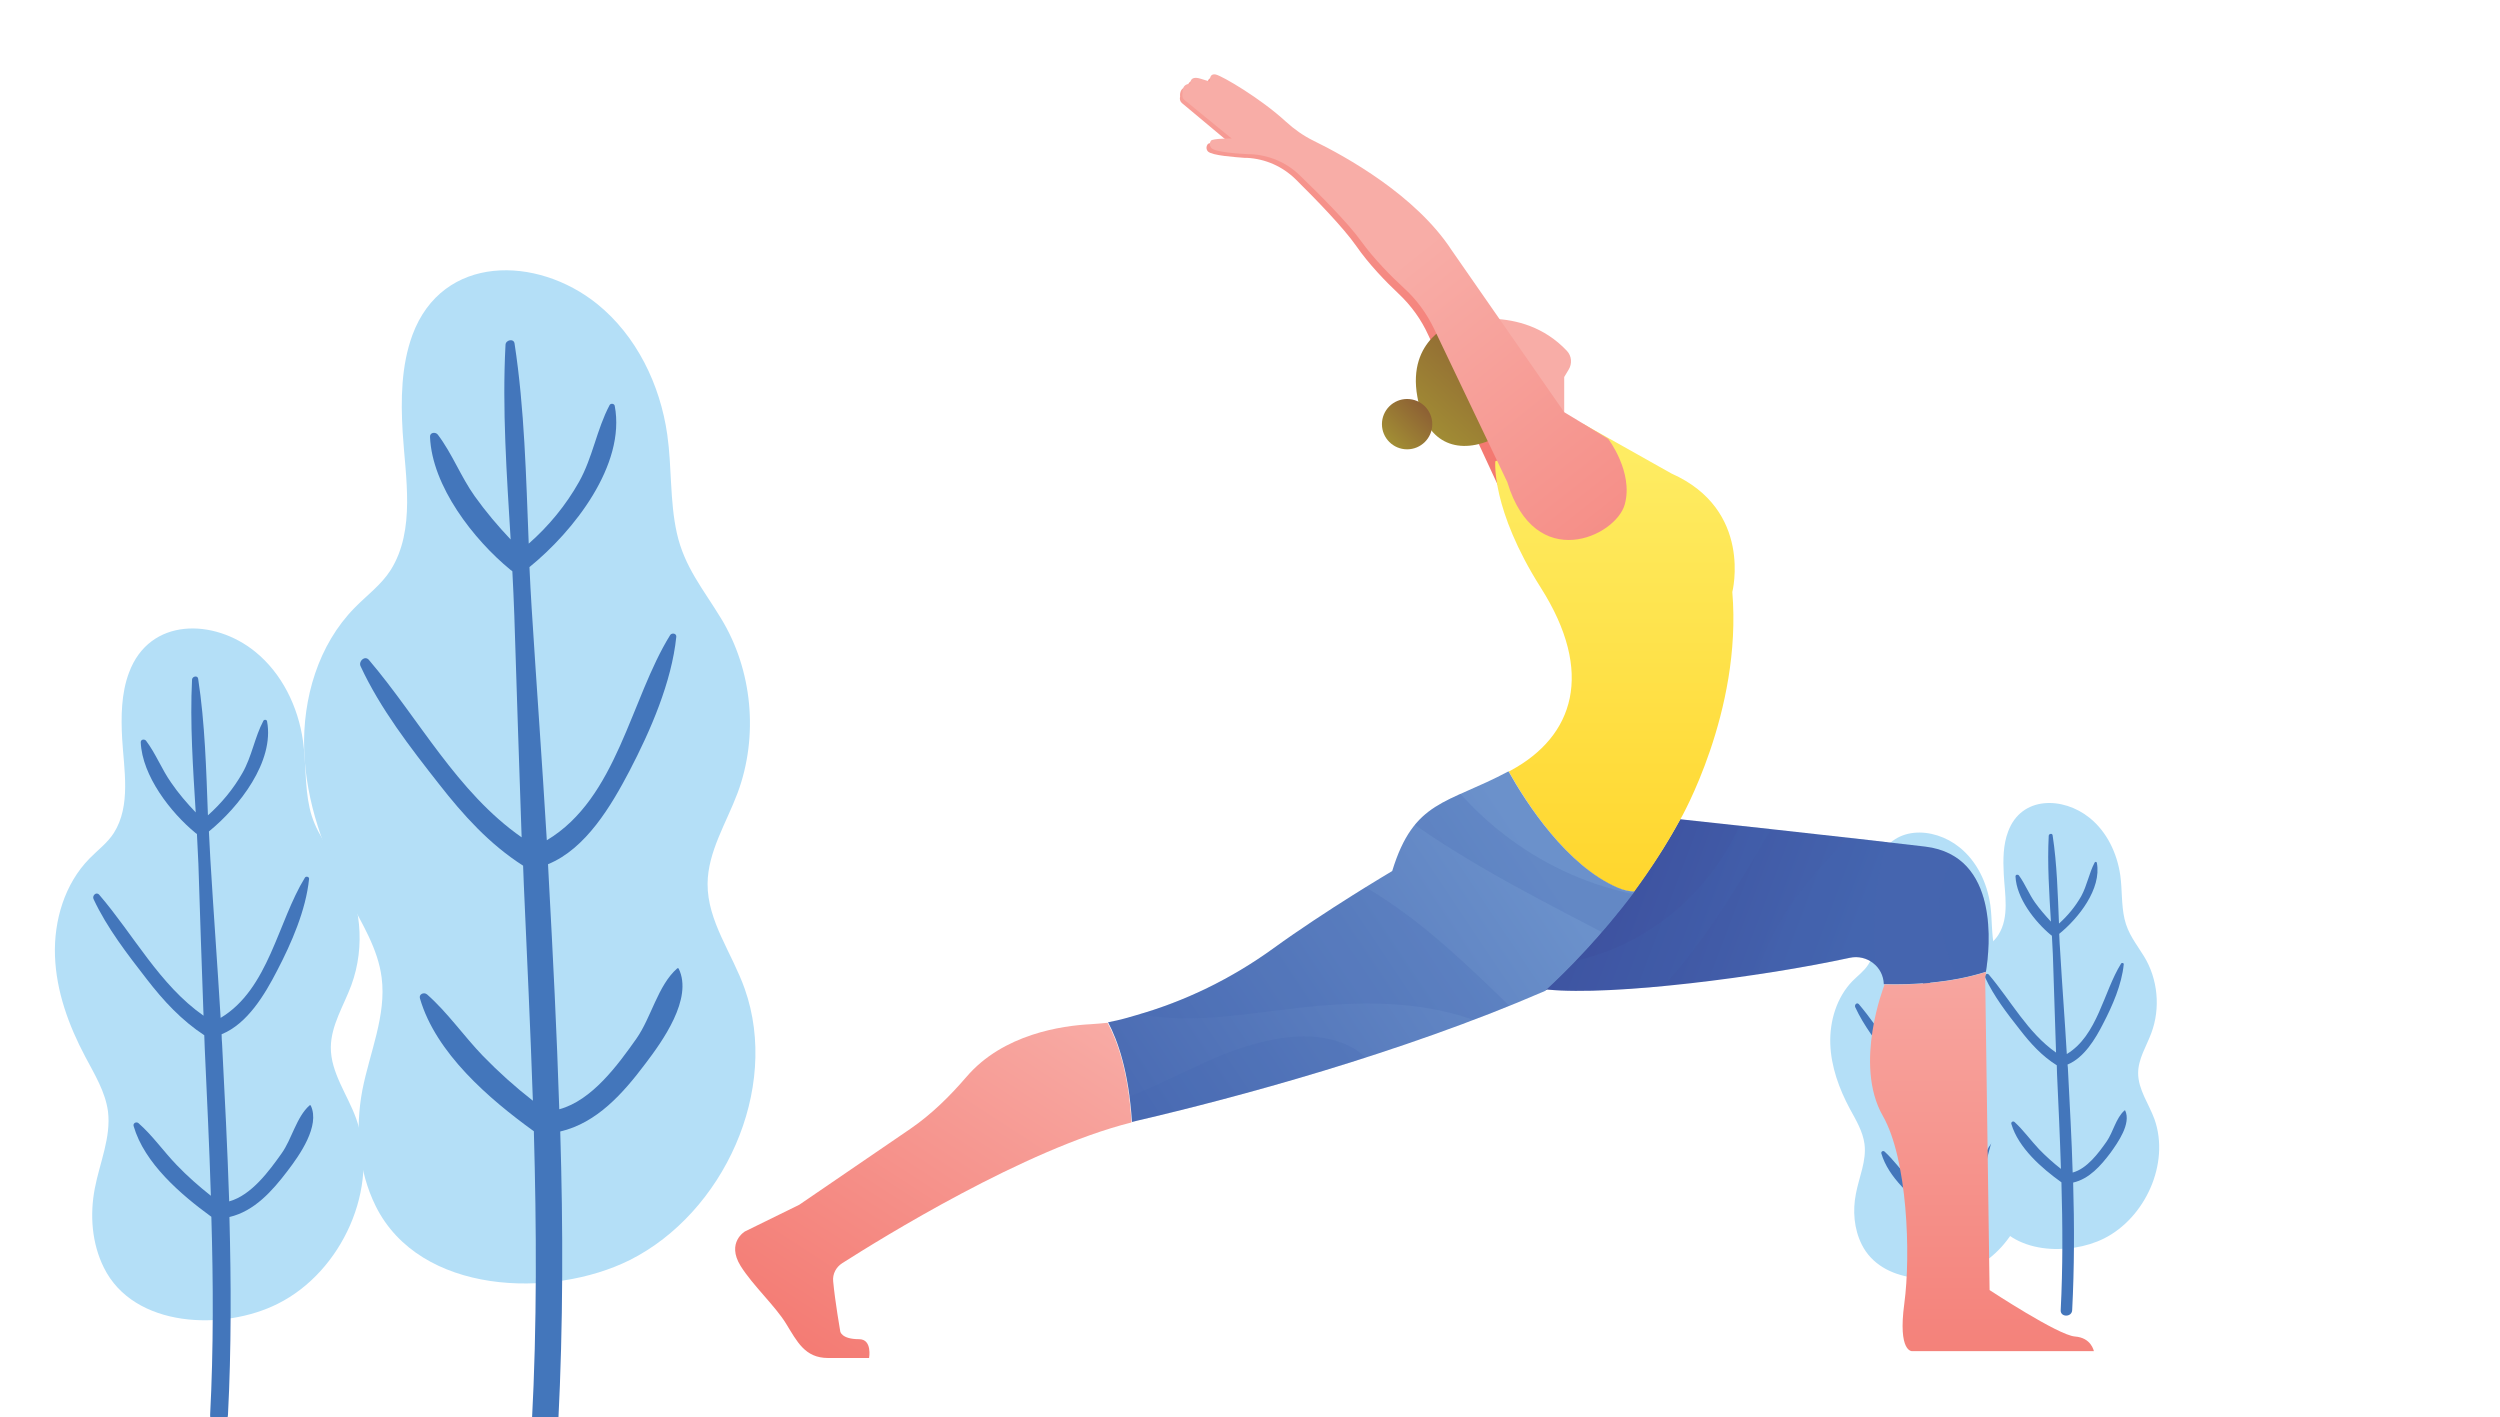 <?xml version="1.0" encoding="utf-8"?>
<!-- Generator: Adobe Illustrator 24.1.1, SVG Export Plug-In . SVG Version: 6.00 Build 0)  -->
<svg version="1.1" id="Layer_1" xmlns="http://www.w3.org/2000/svg" xmlns:xlink="http://www.w3.org/1999/xlink" x="0px" y="0px"
	 viewBox="0 0 102.32 58" enable-background="new 0 0 102.32 58" xml:space="preserve">
<g>
	<g>
		<path fill="#B4DFF7" d="M15.38,49.37c-0.72-1.45-0.85-3.16-0.55-4.75c0.3-1.54,0.99-3.06,0.79-4.61
			c-0.15-1.18-0.81-2.22-1.36-3.27c-1-1.87-1.74-3.92-1.81-6.04s0.58-4.32,2.07-5.83c0.5-0.51,1.09-0.94,1.47-1.54
			c1.03-1.64,0.6-3.82,0.49-5.64c-0.08-1.34-0.06-2.72,0.4-3.98c1.23-3.32,5.1-3.25,7.56-1.27c1.61,1.3,2.58,3.3,2.87,5.35
			c0.19,1.33,0.1,2.71,0.39,4.02c0.31,1.4,1.09,2.31,1.81,3.5c1.29,2.11,1.54,4.82,0.68,7.14c-0.46,1.23-1.22,2.41-1.23,3.72
			c-0.01,1.53,1.01,2.85,1.52,4.3c1.46,4.13-0.88,9.18-4.7,11.1C22.59,53.16,17.19,53,15.38,49.37z"/>
		<path fill="#4376BB" d="M27.78,39.65c-0.01-0.03-0.05-0.03-0.07-0.01c-0.79,0.7-1.05,2-1.67,2.88c-0.75,1.06-1.81,2.52-3.15,2.88
			c-0.1-3.15-0.26-6.3-0.43-9.44c-0.01-0.2-0.02-0.39-0.03-0.59c1.55-0.63,2.59-2.4,3.33-3.81c0.86-1.65,1.73-3.64,1.92-5.5
			c0.01-0.14-0.18-0.17-0.25-0.07c-1.63,2.63-2.17,6.68-5.05,8.4c-0.19-3.17-0.42-6.33-0.62-9.5c-0.04-0.56-0.06-1.12-0.09-1.68
			c1.8-1.46,3.95-4.18,3.49-6.6c-0.02-0.1-0.17-0.11-0.21-0.03c-0.53,1-0.69,2.14-1.25,3.14c-0.54,0.96-1.24,1.81-2.06,2.53
			c-0.11-2.74-0.17-5.51-0.58-8.19c-0.03-0.22-0.36-0.15-0.37,0.05c-0.14,2.63,0.05,5.31,0.21,7.97c-0.53-0.56-1.02-1.14-1.47-1.77
			c-0.57-0.8-0.92-1.74-1.51-2.52c-0.09-0.12-0.33-0.1-0.32,0.09c0.08,2.02,1.79,4.21,3.29,5.44c0.03,0.02,0.06,0.04,0.08,0.06
			c0.03,0.6,0.06,1.2,0.08,1.8c0.1,3.03,0.19,6.06,0.3,9.09c-2.64-1.84-4.2-4.85-6.25-7.26c-0.17-0.2-0.44,0.06-0.34,0.26
			c0.8,1.73,2.03,3.32,3.2,4.81c1,1.28,2.07,2.47,3.45,3.35c0.01,0.26,0.02,0.53,0.03,0.79c0.13,2.94,0.27,5.89,0.37,8.83
			c-0.72-0.56-1.41-1.18-2.05-1.84c-0.78-0.81-1.44-1.77-2.28-2.51c-0.13-0.11-0.35-0.01-0.29,0.17c0.65,2.23,2.82,4.1,4.66,5.43
			c0.11,3.96,0.13,7.92-0.08,11.88c-0.04,0.69,1.04,0.69,1.08,0c0.2-3.95,0.2-7.91,0.08-11.87c1.5-0.35,2.57-1.56,3.48-2.77
			C27.11,42.62,28.37,40.87,27.78,39.65z"/>
	</g>
	<g>
		<path fill="#B4DFF7" d="M4.25,51.88c-0.49-0.99-0.58-2.15-0.37-3.24c0.2-1.05,0.67-2.09,0.54-3.15c-0.11-0.81-0.55-1.52-0.93-2.24
			c-0.68-1.28-1.19-2.68-1.24-4.13c-0.05-1.45,0.4-2.95,1.41-3.98c0.34-0.35,0.74-0.64,1-1.05c0.71-1.12,0.41-2.61,0.34-3.85
			c-0.05-0.91-0.04-1.86,0.28-2.71c0.84-2.27,3.48-2.22,5.16-0.86c1.1,0.89,1.76,2.25,1.96,3.65c0.13,0.91,0.07,1.85,0.27,2.74
			c0.21,0.96,0.74,1.57,1.24,2.39c0.88,1.44,1.05,3.29,0.47,4.87c-0.31,0.84-0.83,1.64-0.84,2.54c-0.01,1.04,0.69,1.95,1.04,2.93
			c1,2.82-0.6,6.27-3.21,7.57C9.17,54.47,5.48,54.37,4.25,51.88z"/>
		<path fill="#4376BB" d="M12.72,45.25c-0.01-0.02-0.03-0.02-0.05-0.01c-0.54,0.48-0.72,1.37-1.14,1.96
			c-0.51,0.72-1.24,1.72-2.15,1.97c-0.07-2.15-0.18-4.3-0.29-6.44c-0.01-0.13-0.02-0.27-0.02-0.4c1.06-0.43,1.77-1.63,2.27-2.6
			c0.59-1.13,1.18-2.48,1.31-3.76c0.01-0.09-0.13-0.12-0.17-0.05c-1.11,1.8-1.48,4.56-3.45,5.74c-0.13-2.16-0.29-4.32-0.42-6.48
			c-0.02-0.38-0.04-0.77-0.06-1.15c1.23-1,2.69-2.86,2.38-4.51c-0.01-0.07-0.12-0.08-0.15-0.02c-0.36,0.68-0.47,1.46-0.86,2.14
			c-0.37,0.65-0.85,1.23-1.41,1.73c-0.07-1.87-0.12-3.76-0.4-5.59c-0.02-0.15-0.24-0.1-0.25,0.03c-0.09,1.79,0.04,3.62,0.15,5.44
			c-0.36-0.38-0.7-0.77-1-1.21c-0.39-0.55-0.63-1.19-1.03-1.72c-0.06-0.08-0.22-0.07-0.22,0.06c0.06,1.38,1.23,2.88,2.24,3.71
			c0.02,0.02,0.04,0.03,0.06,0.04c0.02,0.41,0.04,0.82,0.06,1.23c0.07,2.07,0.13,4.14,0.21,6.21c-1.8-1.26-2.86-3.31-4.27-4.95
			c-0.12-0.14-0.3,0.04-0.23,0.18c0.55,1.18,1.39,2.26,2.18,3.28c0.68,0.88,1.42,1.68,2.35,2.29c0.01,0.18,0.01,0.36,0.02,0.54
			c0.09,2.01,0.19,4.02,0.25,6.03c-0.49-0.39-0.96-0.8-1.4-1.26c-0.53-0.55-0.99-1.21-1.56-1.71c-0.09-0.08-0.24,0-0.2,0.12
			c0.44,1.52,1.93,2.8,3.18,3.71c0.08,2.7,0.09,5.41-0.05,8.11c-0.02,0.47,0.71,0.47,0.73,0c0.14-2.7,0.13-5.4,0.06-8.1
			c1.02-0.24,1.75-1.06,2.38-1.89C12.26,47.28,13.11,46.08,12.72,45.25z"/>
	</g>
	<path fill="#B4DFF7" d="M76.2,50.94c-0.32-0.64-0.38-1.39-0.24-2.09c0.13-0.68,0.44-1.35,0.35-2.03c-0.07-0.52-0.35-0.98-0.6-1.44
		c-0.44-0.82-0.77-1.73-0.8-2.66c-0.03-0.93,0.26-1.9,0.91-2.57c0.22-0.22,0.48-0.41,0.65-0.68c0.46-0.72,0.26-1.68,0.22-2.48
		c-0.03-0.59-0.03-1.2,0.18-1.75c0.54-1.46,2.25-1.43,3.33-0.56c0.71,0.57,1.13,1.45,1.26,2.36c0.08,0.59,0.04,1.19,0.17,1.77
		c0.14,0.62,0.48,1.02,0.8,1.54c0.57,0.93,0.68,2.12,0.3,3.14c-0.2,0.54-0.54,1.06-0.54,1.64c0,0.67,0.44,1.26,0.67,1.89
		c0.64,1.82-0.39,4.04-2.07,4.88C79.38,52.61,77,52.54,76.2,50.94z"/>
	<path fill="#4376BB" d="M81.66,46.66c-0.01-0.01-0.02-0.01-0.03,0c-0.35,0.31-0.46,0.88-0.73,1.27c-0.33,0.47-0.8,1.11-1.39,1.27
		c-0.04-1.39-0.12-2.77-0.19-4.16c0-0.09-0.01-0.17-0.02-0.26c0.68-0.28,1.14-1.05,1.46-1.68c0.38-0.73,0.76-1.6,0.84-2.42
		c0.01-0.06-0.08-0.08-0.11-0.03c-0.72,1.16-0.96,2.94-2.22,3.7c-0.08-1.39-0.19-2.79-0.27-4.18c-0.02-0.25-0.03-0.49-0.04-0.74
		c0.79-0.64,1.74-1.84,1.54-2.91c-0.01-0.04-0.07-0.05-0.09-0.01c-0.23,0.44-0.31,0.94-0.55,1.38c-0.24,0.42-0.55,0.8-0.91,1.12
		c-0.05-1.21-0.08-2.43-0.26-3.61c-0.01-0.1-0.16-0.07-0.16,0.02c-0.06,1.16,0.02,2.34,0.09,3.51c-0.23-0.25-0.45-0.5-0.65-0.78
		c-0.25-0.35-0.41-0.77-0.66-1.11c-0.04-0.05-0.14-0.04-0.14,0.04c0.04,0.89,0.79,1.85,1.45,2.4c0.01,0.01,0.02,0.02,0.04,0.02
		c0.01,0.27,0.03,0.53,0.04,0.79c0.05,1.33,0.08,2.67,0.13,4c-1.16-0.81-1.85-2.13-2.75-3.19c-0.08-0.09-0.19,0.02-0.15,0.12
		c0.35,0.76,0.89,1.46,1.41,2.12c0.44,0.57,0.91,1.09,1.52,1.47c0,0.12,0.01,0.23,0.01,0.35c0.06,1.3,0.12,2.59,0.16,3.89
		c-0.32-0.25-0.62-0.52-0.9-0.81c-0.34-0.36-0.64-0.78-1-1.11c-0.06-0.05-0.15,0-0.13,0.08c0.29,0.98,1.24,1.81,2.05,2.39
		c0.05,1.74,0.06,3.49-0.03,5.23c-0.02,0.3,0.46,0.3,0.47,0c0.09-1.74,0.09-3.48,0.04-5.22c0.66-0.15,1.13-0.69,1.53-1.22
		C81.37,47.97,81.92,47.2,81.66,46.66z"/>
	<path fill="#B4DFF7" d="M81.52,49.73c-0.32-0.64-0.38-1.39-0.24-2.09c0.13-0.68,0.44-1.35,0.35-2.03c-0.07-0.52-0.35-0.98-0.6-1.44
		c-0.44-0.82-0.77-1.73-0.8-2.66s0.26-1.9,0.91-2.57c0.22-0.22,0.48-0.41,0.65-0.68c0.46-0.72,0.26-1.68,0.22-2.48
		c-0.03-0.59-0.03-1.2,0.18-1.75c0.54-1.46,2.25-1.43,3.33-0.56c0.71,0.57,1.13,1.45,1.26,2.36c0.08,0.59,0.04,1.19,0.17,1.77
		c0.14,0.62,0.48,1.02,0.8,1.54c0.57,0.93,0.68,2.12,0.3,3.14c-0.2,0.54-0.54,1.06-0.54,1.64c0,0.67,0.44,1.26,0.67,1.89
		c0.64,1.82-0.39,4.04-2.07,4.88C84.69,51.4,82.31,51.33,81.52,49.73z"/>
	<path fill="#4376BB" d="M86.98,45.45c-0.01-0.01-0.02-0.01-0.03,0c-0.35,0.31-0.46,0.88-0.73,1.27c-0.33,0.47-0.8,1.11-1.39,1.27
		c-0.04-1.39-0.12-2.77-0.19-4.16c0-0.09-0.01-0.17-0.02-0.26c0.68-0.28,1.14-1.05,1.46-1.68c0.38-0.73,0.76-1.6,0.84-2.42
		c0.01-0.06-0.08-0.08-0.11-0.03c-0.72,1.16-0.96,2.94-2.22,3.7c-0.08-1.39-0.19-2.79-0.27-4.18c-0.02-0.25-0.03-0.49-0.04-0.74
		c0.79-0.64,1.74-1.84,1.54-2.91c-0.01-0.04-0.07-0.05-0.09-0.01c-0.23,0.44-0.31,0.94-0.55,1.38c-0.24,0.42-0.55,0.8-0.91,1.12
		c-0.05-1.21-0.08-2.43-0.26-3.61c-0.01-0.1-0.16-0.07-0.16,0.02c-0.06,1.16,0.02,2.34,0.09,3.51c-0.23-0.25-0.45-0.5-0.65-0.78
		c-0.25-0.35-0.41-0.77-0.66-1.11c-0.04-0.05-0.14-0.04-0.14,0.04c0.04,0.89,0.79,1.85,1.45,2.4c0.01,0.01,0.02,0.02,0.04,0.02
		c0.01,0.27,0.03,0.53,0.04,0.79c0.05,1.33,0.08,2.67,0.13,4c-1.16-0.81-1.85-2.13-2.75-3.19c-0.08-0.09-0.19,0.02-0.15,0.12
		c0.35,0.76,0.89,1.46,1.41,2.12c0.44,0.57,0.91,1.09,1.52,1.47c0,0.12,0.01,0.23,0.01,0.35c0.06,1.3,0.12,2.59,0.16,3.89
		c-0.32-0.25-0.62-0.52-0.9-0.81c-0.34-0.36-0.64-0.78-1-1.11c-0.06-0.05-0.15,0-0.13,0.08c0.29,0.98,1.24,1.81,2.05,2.39
		c0.05,1.74,0.06,3.49-0.03,5.23c-0.02,0.3,0.46,0.3,0.47,0c0.09-1.74,0.09-3.48,0.04-5.22c0.66-0.15,1.13-0.69,1.53-1.22
		C86.68,46.76,87.23,45.99,86.98,45.45z"/>
	
		<linearGradient id="SVGID_1_" gradientUnits="userSpaceOnUse" x1="64.706" y1="17.922" x2="50.646" y2="-8.021" gradientTransform="matrix(1 0.012 -0.012 1 -2.244 2.598)">
		<stop  offset="0" style="stop-color:#F3736B"/>
		<stop  offset="1" style="stop-color:#F8ADA7"/>
	</linearGradient>
	<path fill="url(#SVGID_1_)" d="M52.49,5.17c0.33,0.32,0.71,0.58,1.12,0.79c1.31,0.66,4.16,2.28,5.61,4.56l4.52,6.68l1.79,1.11
		c0,0,1.03,1.37,0.65,2.68c-0.38,1.31-3.71,2.81-4.8-0.97l-2.92-6.3c-0.29-0.64-0.7-1.21-1.22-1.7c-0.52-0.49-1.21-1.2-1.73-1.95
		c-0.53-0.76-1.68-1.94-2.48-2.73c-0.54-0.53-1.24-0.84-2-0.88l-0.1,0c-0.37-0.03-1.32-0.09-1.49-0.26c0,0-0.13-0.13-0.01-0.3
		c0.07-0.1,0.86-0.08,0.86-0.08l-1.89-1.58c0,0-0.15-0.09-0.1-0.29c0,0-0.06-0.39,0.32-0.39c0,0-0.04-0.35,0.41-0.21l0.39,0.13
		c0,0-0.04-0.35,0.25-0.28C49.91,3.26,51.47,4.21,52.49,5.17z"/>
	<linearGradient id="SVGID_2_" gradientUnits="userSpaceOnUse" x1="31.78" y1="58.263" x2="43.754" y2="39.849">
		<stop  offset="0" style="stop-color:#F3736B"/>
		<stop  offset="1" style="stop-color:#F8ADA7"/>
	</linearGradient>
	<path fill="url(#SVGID_2_)" d="M44.62,41.92c-1.13,0.06-3.56,0.39-5.07,2.16c-0.68,0.79-1.43,1.53-2.29,2.12l-4.55,3.11l-2.22,1.09
		c0,0-0.77,0.45-0.18,1.41c0.5,0.8,1.41,1.63,1.86,2.36c0.45,0.73,0.77,1.41,1.72,1.41c0.95,0,1.68,0,1.68,0s0.14-0.77-0.41-0.77
		c-0.73,0-0.77-0.32-0.77-0.32s-0.21-1.2-0.29-2.05c-0.03-0.3,0.12-0.58,0.37-0.74c1.57-1,7.48-4.67,11.84-5.76
		c-0.12-2.07-0.58-3.35-0.98-4.08C45.09,41.88,44.86,41.91,44.62,41.92z"/>
	<g>
		<defs>
			<path id="XMLID_6_" d="M81.28,39.77c0.16-0.98,0.57-4.75-2.48-5.12c-3.08-0.37-9.82-1.1-10.03-1.12
				c-1.81,3.32-4.28,5.83-5.57,7.02c0.04-0.02,0.08-0.03,0.12-0.05c2.72,0.27,8.8-0.52,12.39-1.3c0.7-0.15,1.37,0.36,1.39,1.08
				C78.28,40.31,79.85,40.23,81.28,39.77z"/>
		</defs>
		<linearGradient id="XMLID_2_" gradientUnits="userSpaceOnUse" x1="49.61" y1="29.475" x2="75.553" y2="39.272">
			<stop  offset="0" style="stop-color:#303085"/>
			<stop  offset="1" style="stop-color:#4565AF"/>
		</linearGradient>
		<use xlink:href="#XMLID_6_"  overflow="visible" fill="url(#XMLID_2_)"/>
		<clipPath id="XMLID_3_">
			<use xlink:href="#XMLID_6_"  overflow="visible"/>
		</clipPath>
		<path opacity="0.2" clip-path="url(#XMLID_3_)" fill="#4565AF" d="M81.29,27.28c-0.39-1.05-1.79-1.43-2.85-1.06
			c-1.06,0.37-1.84,1.27-2.5,2.17c-3.1,4.2-4.97,9.34-8.79,12.9c-0.8,0.74-1.68,1.41-2.71,1.77c-0.47,0.17-0.98,0.27-1.48,0.21
			c-1.25-0.14-2.22-1.26-2.53-2.47c-0.03-0.12-0.06-0.26-0.02-0.38c0.08-0.27,0.4-0.37,0.67-0.43c1.5-0.32,3.04-0.47,4.49-0.98
			c2.73-0.96,4.95-3.21,5.92-5.94c0.62-1.75,0.74-3.63,1.31-5.4c0.57-1.76,1.76-3.51,3.57-3.93c1.57-0.37,3.33,0.48,4.02,1.93"/>
		<path opacity="0.2" clip-path="url(#XMLID_3_)" fill="#4565AF" d="M71.97,39.69c0.54-1.73,1.63-3.24,2.87-4.57
			c1.23-1.33,2.62-2.51,3.88-3.81c0.95-0.98,1.85-2.06,2.24-3.36c0.4-1.3,0.25-2.7,0.09-4.06c-0.08-0.67-0.1-1.49,0.47-1.85
			c0.22-0.14,0.5-0.18,0.76-0.18c1.78-0.03,3.48,1.3,3.91,3.03c0.43,1.73-0.4,3.68-1.92,4.6c-1.31,0.8-2.96,0.86-4.31,1.59
			c-1.41,0.76-2.37,2.2-2.83,3.74c-0.46,1.54-0.47,3.17-0.36,4.77c0.08,1.1,0.21,2.19,0.18,3.29c-0.03,1.1-0.24,2.22-0.8,3.16
			c-0.83,1.4-2.95,2.6-4.45,1.39c-0.53-0.43-0.41-1.03-0.32-1.63c0.14-0.9,0.11-1.79,0.12-2.7C71.53,41.95,71.63,40.79,71.97,39.69z
			"/>
		<path opacity="0.2" clip-path="url(#XMLID_3_)" fill="#4565AF" d="M79.4,36.73c0.06-0.81,0.4-1.68,1.13-2.02
			c0.46-0.21,1-0.18,1.47,0c0.47,0.18,0.87,0.51,1.23,0.87c1.7,1.74,2.25,4.51,1.35,6.77c-0.36,0.9-0.94,1.73-1.74,2.28
			c-0.86,0.59-1.42,0.54-1.48-0.55c-0.09-1.66-1-3.16-1.53-4.71C79.54,38.52,79.33,37.64,79.4,36.73z"/>
	</g>
	<linearGradient id="SVGID_3_" gradientUnits="userSpaceOnUse" x1="81.109" y1="61.415" x2="81.109" y2="36.816">
		<stop  offset="0" style="stop-color:#F3736B"/>
		<stop  offset="1" style="stop-color:#F8ADA7"/>
	</linearGradient>
	<path fill="url(#SVGID_3_)" d="M84.92,54.7c-0.68-0.05-3.49-1.9-3.49-1.9l-0.18-12.79c0,0,0.02-0.09,0.04-0.23
		c-1.44,0.46-3,0.54-4.17,0.51c0,0.01,0,0.03,0,0.04c0,0-1.27,3.22-0.06,5.34c1.01,1.76,1.15,5.68,0.88,7.68
		c-0.27,2,0.32,1.95,0.32,1.95h7.44C85.69,55.29,85.6,54.75,84.92,54.7z"/>
	<linearGradient id="SVGID_4_" gradientUnits="userSpaceOnUse" x1="66.095" y1="39.01" x2="66.095" y2="16.9">
		<stop  offset="0" style="stop-color:#FFD325"/>
		<stop  offset="1" style="stop-color:#FEEE68"/>
	</linearGradient>
	<path fill="url(#SVGID_4_)" d="M68.77,33.54c0,0,2.54-4.41,2.13-9.31c0,0,0.86-3.36-2.49-4.85l-3.63-2.04l-3.58,1.54
		c0,0-0.18,1.95,1.86,5.17c2.21,3.48,1.36,6.08-1.22,7.48c-0.03,0.02-0.06,0.03-0.09,0.05c0.73,1.3,2.38,3.86,4.44,4.76
		c0.23,0.1,0.46,0.15,0.69,0.16C67.54,35.6,68.19,34.61,68.77,33.54C68.78,33.54,68.77,33.54,68.77,33.54z"/>
	<g>
		<defs>
			<path id="XMLID_5_" d="M61.74,31.57c-2.53,1.35-3.87,1.17-4.76,4.08c0,0-2.72,1.61-4.87,3.17c-1.7,1.23-3.6,2.16-5.61,2.73
				l-0.42,0.12c-0.24,0.07-0.49,0.12-0.73,0.17c0.39,0.73,0.85,2.01,0.98,4.08c0.08-0.02,0.16-0.04,0.24-0.06
				c3.95-0.92,10.75-2.74,16.66-5.3c0.88-0.81,2.28-2.21,3.67-4.07c-0.23-0.01-0.46-0.06-0.69-0.16
				C64.12,35.43,62.47,32.87,61.74,31.57z"/>
		</defs>
		<linearGradient id="XMLID_4_" gradientUnits="userSpaceOnUse" x1="44.364" y1="47.834" x2="63.05" y2="35.316">
			<stop  offset="0" style="stop-color:#4565AF"/>
			<stop  offset="1" style="stop-color:#6B91CB"/>
		</linearGradient>
		<use xlink:href="#XMLID_5_"  overflow="visible" fill="url(#XMLID_4_)"/>
		<clipPath id="XMLID_7_">
			<use xlink:href="#XMLID_5_"  overflow="visible"/>
		</clipPath>
		<path opacity="0.2" clip-path="url(#XMLID_7_)" fill="#4565AF" d="M73.8,48.82c1.36-0.57,1.78-2.43,1.24-3.8
			c-0.54-1.37-1.77-2.34-3-3.17c-5.7-3.83-12.57-6-17.46-10.83c-1.02-1-1.95-2.13-2.48-3.46c-0.25-0.61-0.41-1.27-0.37-1.93
			c0.11-1.65,1.52-2.99,3.1-3.46c0.16-0.05,0.33-0.09,0.5-0.05c0.36,0.09,0.51,0.5,0.61,0.86c0.51,1.95,0.8,3.97,1.55,5.85
			c1.42,3.53,4.51,6.33,8.14,7.45c2.33,0.72,4.82,0.77,7.17,1.42c2.35,0.65,4.72,2.12,5.37,4.47c0.57,2.04-0.45,4.41-2.31,5.4"/>
		<path opacity="0.2" clip-path="url(#XMLID_7_)" fill="#4565AF" d="M52.68,34.95c2.31,0.61,4.36,1.96,6.18,3.51
			c1.82,1.55,3.45,3.3,5.23,4.89c1.34,1.19,2.81,2.31,4.54,2.76c1.74,0.45,3.57,0.18,5.34-0.12c0.88-0.14,1.96-0.21,2.46,0.52
			c0.2,0.29,0.26,0.64,0.28,0.99c0.15,2.34-1.52,4.64-3.76,5.31c-2.24,0.67-4.86-0.31-6.16-2.26c-1.13-1.68-1.3-3.84-2.34-5.58
			c-1.08-1.81-3.03-2.99-5.08-3.51c-2.05-0.52-4.2-0.44-6.3-0.2c-1.44,0.16-2.87,0.4-4.32,0.42c-1.45,0.02-2.93-0.2-4.2-0.88
			c-1.89-1.01-3.58-3.73-2.08-5.77c0.53-0.72,1.33-0.6,2.12-0.51c1.2,0.14,2.35,0.04,3.55,0.01C49.68,34.49,51.21,34.56,52.68,34.95
			z"/>
		<path opacity="0.2" clip-path="url(#XMLID_7_)" fill="#4565AF" d="M53.55,42.42c1.07,0.03,2.23,0.43,2.72,1.38
			c0.31,0.59,0.3,1.31,0.09,1.94c-0.21,0.63-0.62,1.18-1.07,1.66c-2.2,2.33-5.8,3.21-8.82,2.15c-1.2-0.42-2.33-1.13-3.1-2.16
			c-0.82-1.1-0.79-1.83,0.64-1.97c2.18-0.21,4.11-1.49,6.1-2.28C51.21,42.72,52.36,42.39,53.55,42.42z"/>
	</g>
	<linearGradient id="SVGID_5_" gradientUnits="userSpaceOnUse" x1="57.696" y1="23.945" x2="61.143" y2="16.416">
		<stop  offset="0" style="stop-color:#F3736B"/>
		<stop  offset="1" style="stop-color:#F8ADA7"/>
	</linearGradient>
	<path fill="url(#SVGID_5_)" d="M59.52,13.22c0,0,2.75-0.84,4.61,1.14c0.2,0.21,0.22,0.53,0.07,0.77l-0.18,0.3v1.45L61.06,18
		C61.06,18,59.24,15.7,59.52,13.22z"/>
	<linearGradient id="SVGID_6_" gradientUnits="userSpaceOnUse" x1="62.855" y1="12.495" x2="57.277" y2="18.799">
		<stop  offset="0" style="stop-color:#854E34"/>
		<stop  offset="1" style="stop-color:#A89C34"/>
	</linearGradient>
	<path fill="url(#SVGID_6_)" d="M59.52,13.22c0,0-1.94,0.64-1.51,3.02c0.33,1.87,1.6,2.39,3.05,1.75
		C61.06,18,61.15,14.55,59.52,13.22z"/>
	<linearGradient id="SVGID_7_" gradientUnits="userSpaceOnUse" x1="58.885" y1="16.063" x2="56.413" y2="18.535">
		<stop  offset="0" style="stop-color:#854E34"/>
		<stop  offset="1" style="stop-color:#A89C34"/>
	</linearGradient>
	<circle fill="url(#SVGID_7_)" cx="57.59" cy="17.36" r="1.03"/>
	<linearGradient id="SVGID_8_" gradientUnits="userSpaceOnUse" x1="73.356" y1="31.728" x2="56.937" y2="11.046">
		<stop  offset="0" style="stop-color:#F3736B"/>
		<stop  offset="1" style="stop-color:#F8ADA7"/>
	</linearGradient>
	<path fill="url(#SVGID_8_)" d="M52.63,4.98c0.34,0.31,0.72,0.58,1.13,0.78c1.31,0.64,4.19,2.23,5.66,4.49l4.6,6.62l1.8,1.09
		c0,0,1.04,1.36,0.68,2.68c-0.36,1.32-3.67,2.86-4.81-0.91l-2.99-6.26c-0.3-0.63-0.72-1.21-1.24-1.68
		c-0.52-0.48-1.22-1.18-1.76-1.93c-0.54-0.75-1.71-1.92-2.52-2.7c-0.54-0.52-1.26-0.82-2.01-0.85l-0.1,0
		c-0.37-0.02-1.33-0.08-1.49-0.25c0,0-0.13-0.13-0.02-0.3c0.07-0.1,0.85-0.09,0.85-0.09l-1.91-1.56c0,0-0.15-0.09-0.1-0.29
		c0,0-0.06-0.39,0.32-0.39c0,0-0.05-0.35,0.41-0.21l0.39,0.12c0,0-0.05-0.35,0.24-0.29C50.03,3.11,51.6,4.03,52.63,4.98z"/>
</g>
</svg>

